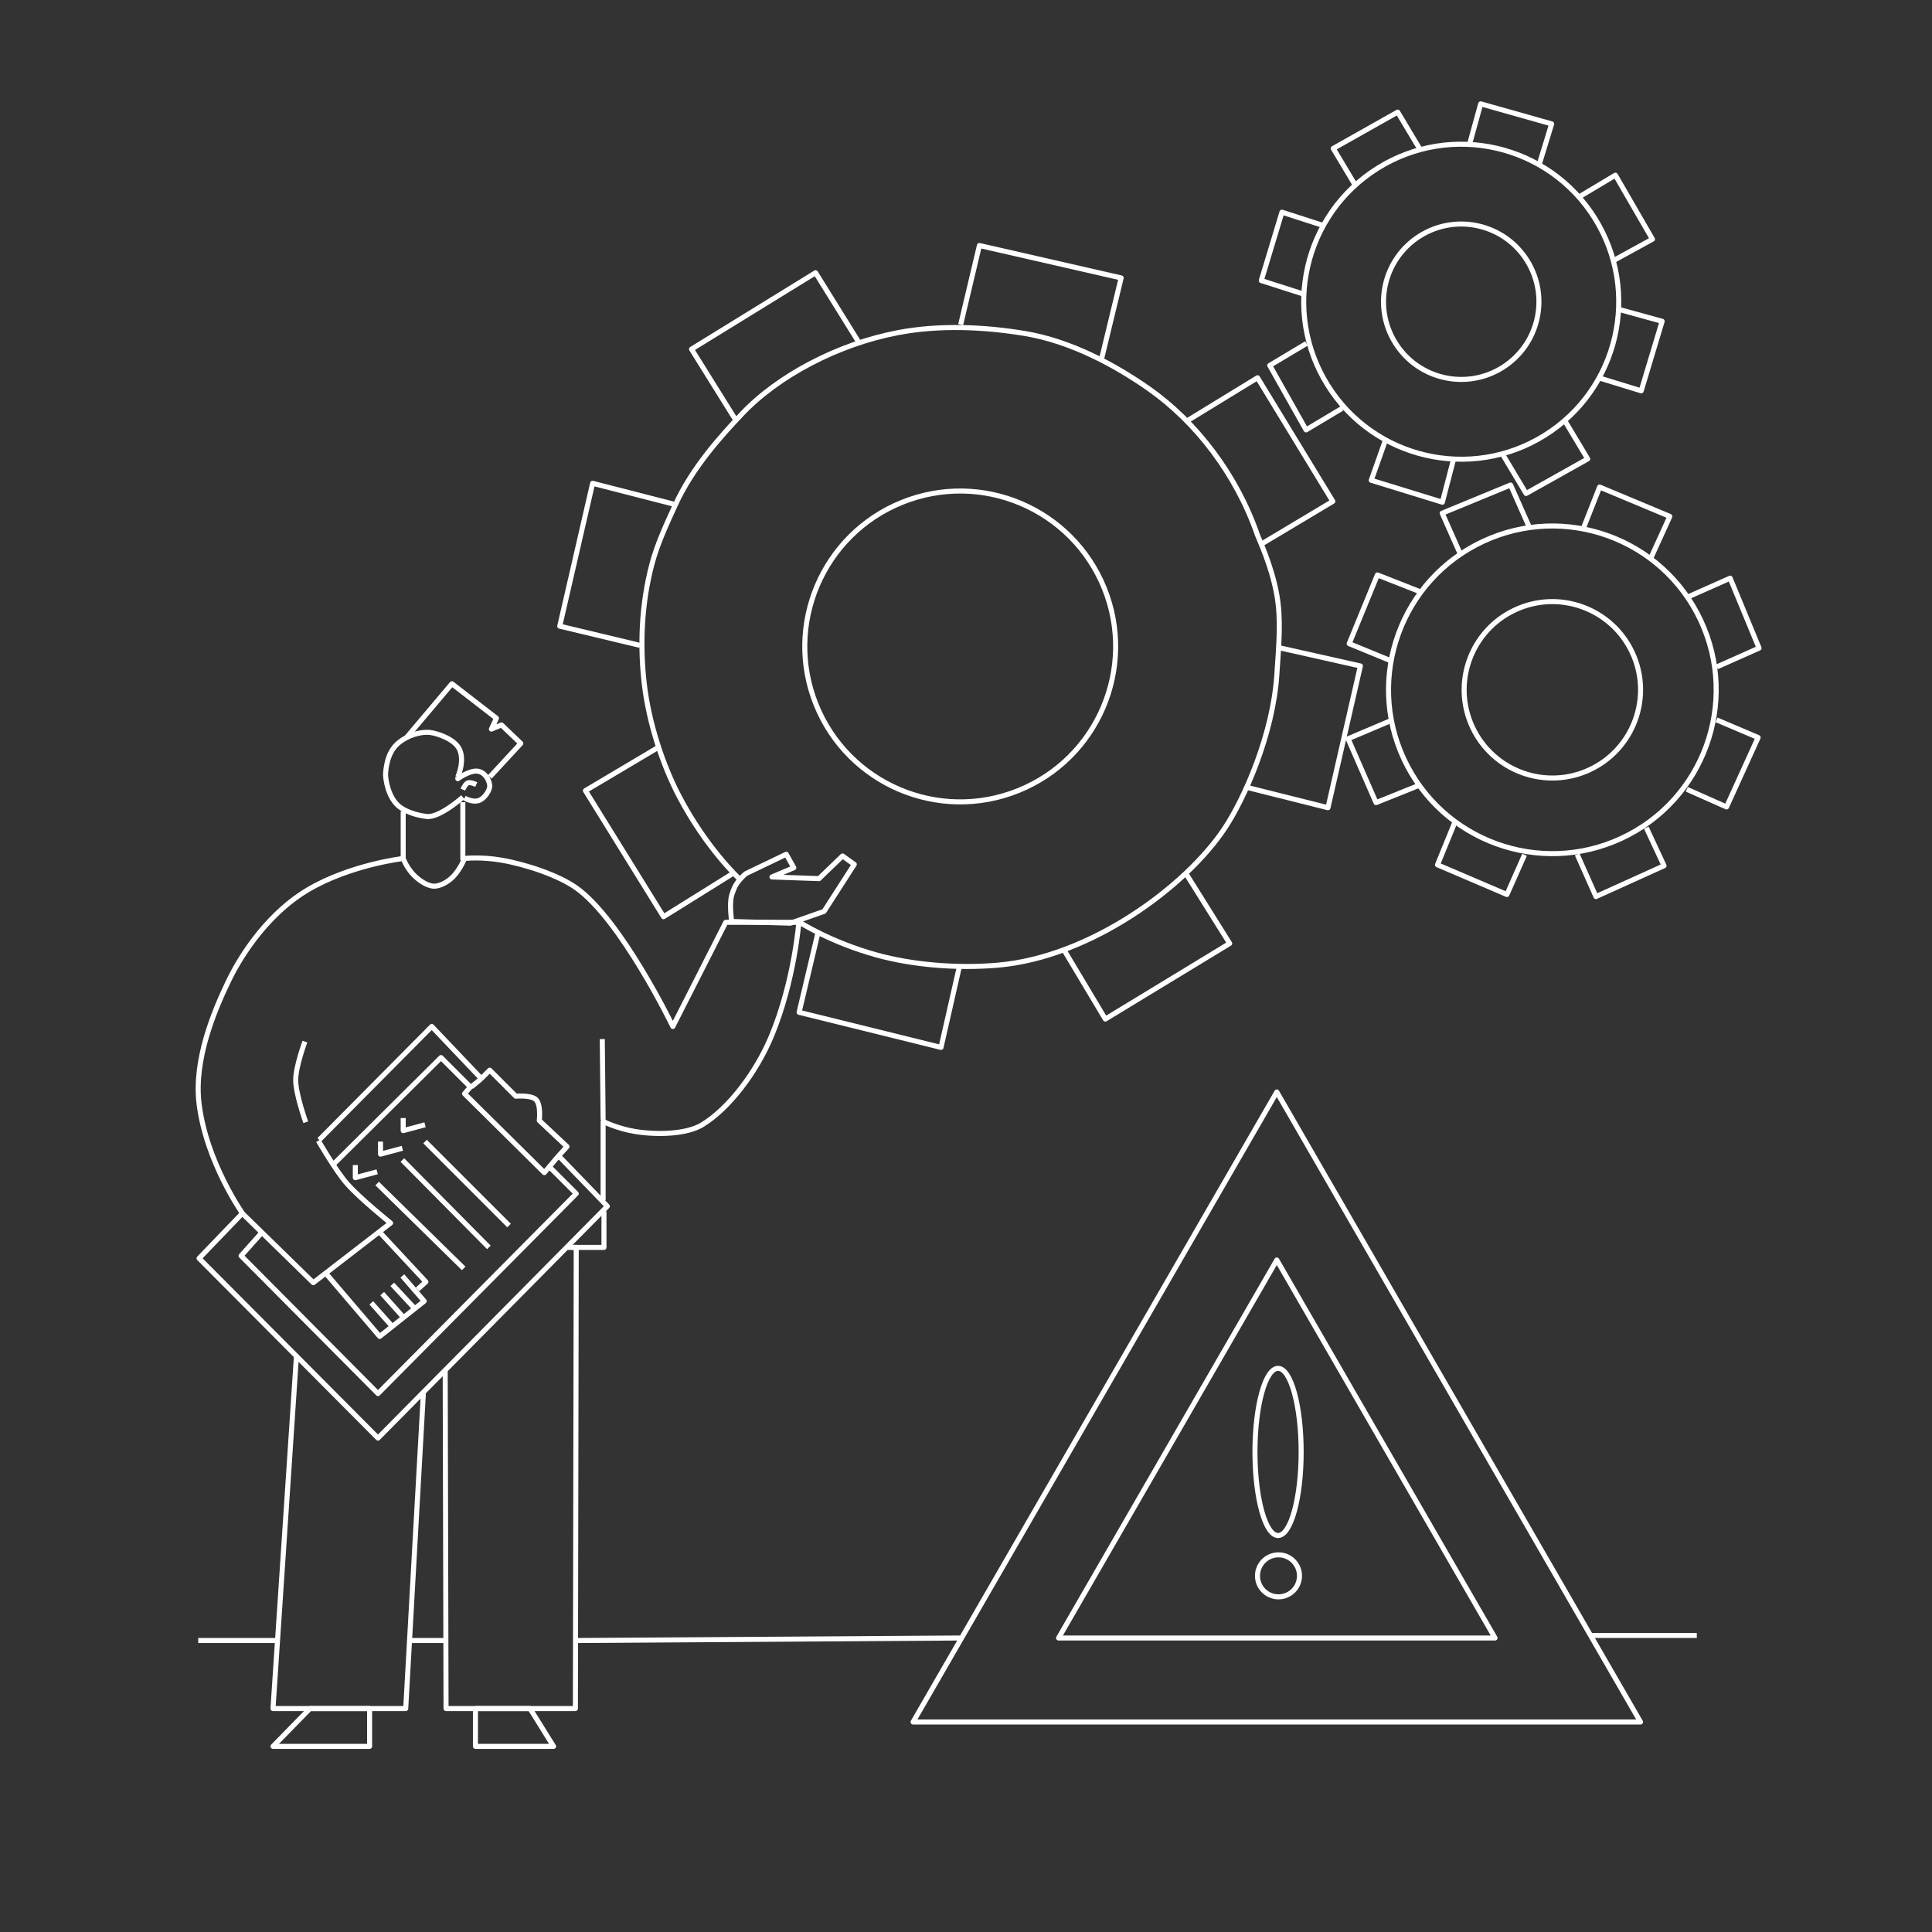 <svg xmlns="http://www.w3.org/2000/svg" xmlns:xlink="http://www.w3.org/1999/xlink" width="2300px" height="2300px" viewBox="0 0 2300 2300" version="1.1">
 <rect x="0" y="0" width="2300" height="2300" fill="#333333" stroke="none"/>
 <!-- Generated by Pixelmator Pro 1.1.5 -->
 <g id="gear3">
  <path id="path" d="M1817.998 310.181 C1790.926 266.857 1733.859 253.682 1690.536 280.754 1647.212 307.825 1634.037 364.892 1661.109 408.216 1688.18 451.539 1745.247 464.714 1788.571 437.643 1831.894 410.571 1845.069 353.504 1817.998 310.181 Z" fill="none" stroke="#ffffff" stroke-width="6" stroke-opacity="1" stroke-linejoin="round" style="stroke-dasharray: 582, 584; stroke-dashoffset: 0;"/>
  <path id="path-1" d="M1898.562 259.838 C1843.687 172.02 1728.011 145.314 1640.193 200.189 1552.375 255.064 1525.669 370.74 1580.544 458.558 1635.419 546.376 1751.095 573.082 1838.913 518.207 1926.731 463.332 1953.437 347.656 1898.562 259.838 Z" fill="none" stroke="#ffffff" stroke-width="6" stroke-opacity="1" stroke-linejoin="round" style="stroke-dasharray: 1179, 1181; stroke-dashoffset: 0;"/>
  <path id="path-2" d="M1613.373 220.485 L1587.196 176.705 1663.943 133.464 1690.121 177.245" fill="none" stroke="#ffffff" stroke-width="6" stroke-opacity="1" stroke-linejoin="round" style="stroke-dasharray: 191, 193; stroke-dashoffset: 0;"/>
  <path id="path-3" d="M1749.376 172.056 L1762.736 123.616 1847.216 147.474 1832.477 195.596" fill="none" stroke="#ffffff" stroke-width="6" stroke-opacity="1" stroke-linejoin="round" style="stroke-dasharray: 189, 191; stroke-dashoffset: 0;"/>
  <path id="path-4" d="M1879.326 234.714 L1923.106 208.537 1967.195 284.755 1921.506 309.766" fill="none" stroke="#ffffff" stroke-width="6" stroke-opacity="1" stroke-linejoin="round" style="stroke-dasharray: 192, 194; stroke-dashoffset: 0;"/>
  <path id="path-5" d="M1928.921 368.809 L1978.74 382.488 1953.822 465.271 1905.699 450.532" fill="none" stroke="#ffffff" stroke-width="6" stroke-opacity="1" stroke-linejoin="round" style="stroke-dasharray: 189, 191; stroke-dashoffset: 0;"/>
  <path id="path-6" d="M1862.871 500.878 L1890.108 546.355 1816.753 587.476 1789.515 541.999" fill="none" stroke="#ffffff" stroke-width="6" stroke-opacity="1" stroke-linejoin="round" style="stroke-dasharray: 191, 193; stroke-dashoffset: 0;"/>
  <path id="path-7" d="M1729.942 548.566 L1717.112 597.854 1632.42 571.771 1649.067 524.814" fill="none" stroke="#ffffff" stroke-width="6" stroke-opacity="1" stroke-linejoin="round" style="stroke-dasharray: 190, 192; stroke-dashoffset: 0;"/>
  <path id="path-8" d="M1597.766 486.12 L1554.834 511.767 1511.593 435.02 1555.374 408.842" fill="none" stroke="#ffffff" stroke-width="6" stroke-opacity="1" stroke-linejoin="round" style="stroke-dasharray: 190, 192; stroke-dashoffset: 0;"/>
  <path id="path-9" d="M1550.185 349.587 L1501.533 334.001 1526.133 252.595 1573.407 267.864" fill="none" stroke="#ffffff" stroke-width="6" stroke-opacity="1" stroke-linejoin="round" style="stroke-dasharray: 186, 188; stroke-dashoffset: 0;"/>
 </g>
 <g id="gear2">
  <path id="path-10" d="M1943.209 776.836 C1918.702 724.28 1856.229 701.542 1803.672 726.049 1751.115 750.557 1728.377 813.03 1752.885 865.586 1777.392 918.143 1839.865 940.881 1892.422 916.374 1944.978 891.866 1967.717 829.393 1943.209 776.836 Z" fill="none" stroke="#ffffff" stroke-width="6" stroke-opacity="1" stroke-linejoin="round" style="stroke-dasharray: 660, 662; stroke-dashoffset: 0;"/>
  <path id="path-11" d="M2024.777 738.801 C1979.263 641.196 1863.241 598.967 1765.636 644.481 1668.031 689.995 1625.803 806.017 1671.317 903.622 1716.831 1001.227 1832.852 1043.455 1930.457 997.941 2028.063 952.427 2070.291 836.406 2024.777 738.801 Z" fill="none" stroke="#ffffff" stroke-width="6" stroke-opacity="1" stroke-linejoin="round" style="stroke-dasharray: 1226, 1228; stroke-dashoffset: 0;"/>
  <path id="path-12" d="M1877.591 1017.076 L1899.929 1067.346 1981.013 1030.639 1959.882 985.324" fill="none" stroke="#ffffff" stroke-width="6" stroke-opacity="1" stroke-linejoin="round" style="stroke-dasharray: 195, 197; stroke-dashoffset: 0;"/>
  <path id="path-13" d="M2008.104 939.667 L2055.401 960.643 2093.002 878.011 2043.47 856.973" fill="none" stroke="#ffffff" stroke-width="6" stroke-opacity="1" stroke-linejoin="round" style="stroke-dasharray: 197, 199; stroke-dashoffset: 0;"/>
  <path id="path-14" d="M2043.851 793.902 L2094.12 771.565 2059.71 688.307 2009.44 710.644" fill="none" stroke="#ffffff" stroke-width="6" stroke-opacity="1" stroke-linejoin="round" style="stroke-dasharray: 201, 203; stroke-dashoffset: 0;"/>
  <path id="path-15" d="M1965.535 663.812 L1987.901 614.764 1904.301 579.821 1884.592 629.836" fill="none" stroke="#ffffff" stroke-width="6" stroke-opacity="1" stroke-linejoin="round" style="stroke-dasharray: 199, 201; stroke-dashoffset: 0;"/>
  <path id="path-16" d="M1820.254 626.736 L1798.339 577.373 1716.893 610.938 1738.386 659.395" fill="none" stroke="#ffffff" stroke-width="6" stroke-opacity="1" stroke-linejoin="round" style="stroke-dasharray: 196, 198; stroke-dashoffset: 0;"/>
  <path id="path-17" d="M1691.07 704.63 L1639.725 684.437 1606.172 766.286 1655.282 786.417" fill="none" stroke="#ffffff" stroke-width="6" stroke-opacity="1" stroke-linejoin="round" style="stroke-dasharray: 197, 199; stroke-dashoffset: 0;"/>
  <path id="path-18" d="M1656.469 857.583 L1604.87 879.438 1638.135 955.506 1689.25 934.981" fill="none" stroke="#ffffff" stroke-width="6" stroke-opacity="1" stroke-linejoin="round" style="stroke-dasharray: 195, 197; stroke-dashoffset: 0;"/>
  <path id="path-19" d="M1731.888 979.095 L1711.273 1029.533 1793.966 1064.898 1814.943 1017.602" fill="none" stroke="#ffffff" stroke-width="6" stroke-opacity="1" stroke-linejoin="round" style="stroke-dasharray: 197, 199; stroke-dashoffset: 0;"/>
 </g>
 <g id="gear1">
  <path id="path-20" d="M1314.643 700.287 C1276.369 605.554 1168.545 559.786 1073.812 598.06 979.079 636.335 933.311 744.158 971.585 838.891 1009.86 933.624 1117.684 979.393 1212.417 941.118 1307.149 902.844 1352.918 795.02 1314.643 700.287 Z" fill="none" stroke="#ffffff" stroke-width="6" stroke-opacity="1" stroke-linejoin="round" style="stroke-dasharray: 1163, 1165; stroke-dashoffset: 0;"/>
  <path id="path-21" d="M761.875 768.311 L666.348 745.43 705.498 575.382 801.774 600.117" fill="none" stroke="#ffffff" stroke-width="6" stroke-opacity="1" stroke-linejoin="round" style="stroke-dasharray: 373, 375; stroke-dashoffset: 0;"/>
  <path id="path-22" d="M875.332 499.215 L823.233 415.646 970.917 324.7 1023.391 409.196" fill="none" stroke="#ffffff" stroke-width="6" stroke-opacity="1" stroke-linejoin="round" style="stroke-dasharray: 372, 374; stroke-dashoffset: 0;"/>
  <path id="path-23" d="M1143.644 386.495 L1165.972 292.27 1334.718 330.867 1311.285 427.696" fill="none" stroke="#ffffff" stroke-width="6" stroke-opacity="1" stroke-linejoin="round" style="stroke-dasharray: 370, 372; stroke-dashoffset: 0;"/>
  <path id="path-24" d="M1414.041 500.504 L1497.057 449.707 1586.702 596.839 1503.311 646.709" fill="none" stroke="#ffffff" stroke-width="6" stroke-opacity="1" stroke-linejoin="round" style="stroke-dasharray: 367, 369; stroke-dashoffset: 0;"/>
  <path id="path-25" d="M1523.427 771.242 L1619.506 792.821 1580.909 961.567 1483.706 937.207" fill="none" stroke="#ffffff" stroke-width="6" stroke-opacity="1" stroke-linejoin="round" style="stroke-dasharray: 372, 374; stroke-dashoffset: 0;"/>
  <path id="path-26" d="M1412.199 1040.516 L1463.923 1123.157 1315.864 1213.176 1265.994 1129.786" fill="none" stroke="#ffffff" stroke-width="6" stroke-opacity="1" stroke-linejoin="round" style="stroke-dasharray: 368, 370; stroke-dashoffset: 0;"/>
  <path id="path-27" d="M1142.389 1149.526 L1120.257 1246.908 951.314 1205.155 973.642 1110.929" fill="none" stroke="#ffffff" stroke-width="6" stroke-opacity="1" stroke-linejoin="round" style="stroke-dasharray: 371, 373; stroke-dashoffset: 0;"/>
  <path id="path-28" d="M873.489 1039.226 L789.921 1091.325 696.924 941.234 782.169 890.614" fill="none" stroke="#ffffff" stroke-width="6" stroke-opacity="1" stroke-linejoin="round" style="stroke-dasharray: 375, 377; stroke-dashoffset: 0;"/>
 </g>
 <g id="human">
  <g id="legs">
   <path id="path-29" d="M369 2034 L325 2079 440 2079 440 2034 369 2034 Z" fill="none" stroke="#ffffff" stroke-width="6" stroke-opacity="1" stroke-linejoin="round" style="stroke-dasharray: 294, 296; stroke-dashoffset: 0;"/>
   <path id="path-30" d="M566 2034 L566 2079 659 2079 631 2034 566 2034 Z" fill="none" stroke="#ffffff" stroke-width="6" stroke-opacity="1" stroke-linejoin="round" style="stroke-dasharray: 256, 258; stroke-dashoffset: 0;"/>
   <path id="path-31" d="M353 1613 L325 2034 483 2034 504 1659" fill="none" stroke="#ffffff" stroke-width="6" stroke-opacity="1" stroke-linejoin="round" style="stroke-dasharray: 956, 958; stroke-dashoffset: 0;"/>
   <path id="path-32" d="M530 1632 L531 2034 685 2034 686 1485 681 1485" fill="none" stroke="#ffffff" stroke-width="6" stroke-opacity="1" stroke-linejoin="round" style="stroke-dasharray: 1111, 1113; stroke-dashoffset: 0;"/>
  </g>
  <g id="table">
   <path id="path-33" d="M288 1445 L237 1498 450 1712 723 1436 665 1376 675 1365 642 1334 C642 1334 644.287 1315.112 638 1309 632.219 1303.38 614 1305 614 1305 L583 1274 573 1284 514 1222 380 1357" fill="none" stroke="#ffffff" stroke-width="6" stroke-opacity="1" stroke-linejoin="round" style="stroke-dasharray: 1292, 1294; stroke-dashoffset: 0;"/>
   <path id="path-34" d="M312 1467 L287 1495 450 1659 686 1421 654 1389 648 1396 553 1302 560 1294 525 1259 398 1385" fill="none" stroke="#ffffff" stroke-width="6" stroke-opacity="1" stroke-linejoin="round" style="stroke-dasharray: 1032, 1034; stroke-dashoffset: 0;"/>
   <path id="path-35" d="M561 1294 L572 1285" fill="none" stroke="#ffffff" stroke-width="6" stroke-opacity="1" stroke-linejoin="round" style="stroke-dasharray: 15, 17; stroke-dashoffset: 0;"/>
   <path id="path-36" d="M654 1389 L664 1377" fill="none" stroke="#ffffff" stroke-width="6" stroke-opacity="1" stroke-linejoin="round" style="stroke-dasharray: 16, 18; stroke-dashoffset: 0;"/>
   <path id="path-37" d="M480 1331 L480 1346 506 1339" fill="none" stroke="#ffffff" stroke-width="6" stroke-opacity="1" stroke-linejoin="round" style="stroke-dasharray: 42, 44; stroke-dashoffset: 0;"/>
   <path id="path-38" d="M453 1359 L453 1374 479 1367" fill="none" stroke="#ffffff" stroke-width="6" stroke-opacity="1" stroke-linejoin="round" style="stroke-dasharray: 42, 44; stroke-dashoffset: 0;"/>
   <path id="path-39" d="M423 1387 L423 1402 449 1395" fill="none" stroke="#ffffff" stroke-width="6" stroke-opacity="1" stroke-linejoin="round" style="stroke-dasharray: 42, 44; stroke-dashoffset: 0;"/>
   <path id="path-40" d="M506 1359 L606 1459" fill="none" stroke="#ffffff" stroke-width="6" stroke-opacity="1" stroke-linejoin="round" style="stroke-dasharray: 142, 144; stroke-dashoffset: 0;"/>
   <path id="path-41" d="M479 1381 L582 1485" fill="none" stroke="#ffffff" stroke-width="6" stroke-opacity="1" stroke-linejoin="round" style="stroke-dasharray: 147, 149; stroke-dashoffset: 0;"/>
   <path id="path-42" d="M449 1409 L552 1510" fill="none" stroke="#ffffff" stroke-width="6" stroke-opacity="1" stroke-linejoin="round" style="stroke-dasharray: 145, 147; stroke-dashoffset: 0;"/>
  </g>
  <g id="body">
   <path id="path-43" d="M676 1485 L719 1485 719 1442" fill="none" stroke="#ffffff" stroke-width="6" stroke-opacity="1" stroke-linejoin="round" style="stroke-dasharray: 86, 88; stroke-dashoffset: 0;"/>
   <path id="path-44" d="M718 1429 L717.997 1335.001 C717.997 1335.001 734.14 1343.421 755.997 1347.001 782.712 1351.377 817.497 1350.239 835.997 1339.001 867.189 1320.056 900.419 1277.235 918.997 1232.001 945.733 1166.909 950.997 1098.001 950.997 1098.001 L863.997 1098.001 800.997 1222.001 C800.997 1222.001 739.754 1095.208 685.997 1057.001 665.286 1042.281 627.149 1029.224 596.997 1024.001 572.328 1019.728 552.997 1022.001 552.997 1022.001 552.997 1022.001 548.523 1033.79 539.997 1043 533.566 1049.948 523.997 1054.953 516.997 1055.001 509.065 1055.055 498.048 1047.92 490.997 1040 483.359 1031.421 479.997 1022.001 479.997 1022.001 479.997 1022.001 417.687 1029.24 366.998 1059 322.047 1085.391 289.269 1132.129 271.997 1168 254.741 1203.84 230.564 1261.536 236.998 1314 245.53 1383.545 288.997 1445.001 288.997 1445.001 L372.997 1527.001 464.997 1456.001 C464.997 1456.001 428.382 1426.586 412.999 1409 399.425 1393.481 379 1358 379 1358" fill="none" stroke="#ffffff" stroke-width="6" stroke-opacity="1" stroke-linejoin="round" style="stroke-dasharray: 2089, 2091; stroke-dashoffset: 0;"/>
   <g id="hand1">
    <path id="path-45" d="M388 1516 L452 1591 505 1549 479 1519" fill="none" stroke="#ffffff" stroke-width="6" stroke-opacity="1" stroke-linejoin="round" style="stroke-dasharray: 206, 208; stroke-dashoffset: 0;"/>
    <path id="path-46" d="M453 1468 L507 1526 497 1535" fill="none" stroke="#ffffff" stroke-width="6" stroke-opacity="1" stroke-linejoin="round" style="stroke-dasharray: 93, 95; stroke-dashoffset: 0;"/>
    <path id="path-47" d="M467 1529 L493 1557" fill="none" stroke="#ffffff" stroke-width="6" stroke-opacity="1" stroke-linejoin="round" style="stroke-dasharray: 39, 41; stroke-dashoffset: 0;"/>
    <path id="path-48" d="M455 1540 L480 1568" fill="none" stroke="#ffffff" stroke-width="6" stroke-opacity="1" stroke-linejoin="round" style="stroke-dasharray: 38, 40; stroke-dashoffset: 0;"/>
    <path id="path-49" d="M442 1551 L466 1578" fill="none" stroke="#ffffff" stroke-width="6" stroke-opacity="1" stroke-linejoin="round" style="stroke-dasharray: 37, 39; stroke-dashoffset: 0;"/>
   </g>
   <path id="path-50" d="M363 1240 C363 1240 351.917 1269.91 352 1286 352.086 1302.816 364 1336 364 1336" fill="none" stroke="#ffffff" stroke-width="6" stroke-opacity="1" stroke-linejoin="round" style="stroke-dasharray: 100, 102; stroke-dashoffset: 0;"/>
   <path id="path-51" d="M717 1237 L718 1333" fill="none" stroke="#ffffff" stroke-width="6" stroke-opacity="1" stroke-linejoin="round" style="stroke-dasharray: 97, 99; stroke-dashoffset: 0;"/>
   <path id="path-52" d="M941 1099 L981 1085 1017 1029 1003 1019 975 1046 919 1044 945 1033 936 1017 888 1040 C888 1040 881.864 1044.797 877 1052 874.143 1056.23 872.093 1062.328 871 1066 868.05 1075.903 871 1097 871 1097 L941 1099 Z" fill="none" stroke="#ffffff" stroke-width="6" stroke-opacity="1" stroke-linejoin="round" style="stroke-dasharray: 454, 456; stroke-dashoffset: 0;"/>
  </g>
  <g id="head">
   <path id="path-53" d="M544.999 925.002 C544.999 925.002 553.564 905.934 546.999 892.001 541.407 880.131 521.499 873.185 511.999 872.002 499.834 870.487 479.208 876.872 468.999 890.001 458.791 903.13 458.999 923.002 458.999 923.002 458.999 923.002 459.875 942.749 471 956 479.741 966.412 497.485 970.812 507.999 972.002 523.449 973.749 550.999 949.002 550.999 949.002" fill="none" stroke="#ffffff" stroke-width="6" stroke-opacity="1" stroke-linejoin="round" style="stroke-dasharray: 286, 288; stroke-dashoffset: 0;"/>
   <path id="path-54" d="M545 925.001 L545 927 C545 927 558.668 917.13 568 918.001 577.331 918.873 582.325 928.487 583 935.001 583.541 940.228 577.142 950.624 570 953.001 561.946 955.68 553 950.001 553 950.001" fill="none" stroke="#ffffff" stroke-width="6" stroke-opacity="1" stroke-linejoin="round" style="stroke-dasharray: 93, 95; stroke-dashoffset: 0;"/>
   <path id="path-55" d="M480 1024 L480 966" fill="none" stroke="#ffffff" stroke-width="6" stroke-opacity="1" stroke-linejoin="round" style="stroke-dasharray: 58, 60; stroke-dashoffset: 0;"/>
   <path id="path-56" d="M551 1024 L551 955" fill="none" stroke="#ffffff" stroke-width="6" stroke-opacity="1" stroke-linejoin="round" style="stroke-dasharray: 69, 71; stroke-dashoffset: 0;"/>
   <path id="path-57" d="M484 878 L538 814 591 855 585 868 597 863 620 885 583 925" fill="none" stroke="#ffffff" stroke-width="6" stroke-opacity="1" stroke-linejoin="round" style="stroke-dasharray: 265, 267; stroke-dashoffset: 0;"/>
   <path id="path-58" d="M567 934 C567 934 560.175 930.787 557 932 553.886 933.19 551 940 551 940" fill="none" stroke="#ffffff" stroke-width="6" stroke-opacity="1" stroke-linejoin="round" style="stroke-dasharray: 21, 23; stroke-dashoffset: 0;"/>
  </g>
 </g>
 <path id="path-59" d="M684.999 1953 L1142.998 1950" fill="none" stroke="#ffffff" stroke-width="6" stroke-opacity="1" stroke-linejoin="round" style="stroke-dasharray: 459, 461; stroke-dashoffset: 0;"/>
 <path id="path-60" d="M1893 1947.001 L2019.998 1947" fill="none" stroke="#ffffff" stroke-width="6" stroke-opacity="1" stroke-linejoin="round" style="stroke-dasharray: 127, 129; stroke-dashoffset: 0;"/>
 <path id="path-61" d="M489 1953 L530 1952.998" fill="none" stroke="#ffffff" stroke-width="6" stroke-opacity="1" stroke-linejoin="round" style="stroke-dasharray: 41, 43; stroke-dashoffset: 0;"/>
 <path id="path-62" d="M236 1953 L329 1952.998" fill="none" stroke="#ffffff" stroke-width="6" stroke-opacity="1" stroke-linejoin="round" style="stroke-dasharray: 93, 95; stroke-dashoffset: 0;"/>
 <path id="path-63" d="M1520 1300 L1086.987 2049.999 1953.013 2050 Z" fill="none" stroke="#ffffff" stroke-width="6" stroke-opacity="1" stroke-linejoin="round" style="stroke-dasharray: 2599, 2601; stroke-dashoffset: 0;"/>
 <path id="path-64" d="M1520 1500 L1260.192 1949.999 1779.808 1950 Z" fill="none" stroke="#ffffff" stroke-width="6" stroke-opacity="1" stroke-linejoin="round" style="stroke-dasharray: 1559, 1561; stroke-dashoffset: 0;"/>
 <path id="path-65" d="M1549 1728.5 C1549 1673.548 1536.688 1629 1521.5 1629 1506.312 1629 1494 1673.548 1494 1728.5 1494 1783.452 1506.312 1828 1521.5 1828 1536.688 1828 1549 1783.452 1549 1728.5 Z" fill="none" stroke="#ffffff" stroke-width="6" stroke-opacity="1" stroke-linejoin="round" style="stroke-dasharray: 432, 434; stroke-dashoffset: 0;"/>
 <path id="path-66" d="M1547 1876 C1547 1862.193 1535.807 1851 1522 1851 1508.193 1851 1497 1862.193 1497 1876 1497 1889.807 1508.193 1901 1522 1901 1535.807 1901 1547 1889.807 1547 1876 Z" fill="none" stroke="#ffffff" stroke-width="6" stroke-opacity="1" stroke-linejoin="round" style="stroke-dasharray: 158, 160; stroke-dashoffset: 0;"/>
 <path id="path-67" d="M951.995 1098.005 C951.995 1098.005 988.916 1121.807 1044 1137 1085.554 1148.461 1138.443 1153.306 1187.995 1149.005 1298.712 1139.389 1412.105 1055.214 1457.991 986.009 1481.807 950.09 1515.244 874.3 1519.994 804.006 1522.504 766.872 1525.212 736.919 1519.999 708.001 1513.628 672.656 1498.639 641.737 1496.999 637.001 1471.84 564.363 1423.72 502.201 1367.999 463.001 1328.378 435.128 1275.057 406.096 1219.998 397.002 1172.028 389.078 1118.661 386.527 1068.996 396.004 997.527 409.642 926.217 447.215 882.996 493.004 858.275 519.194 824.42 556.371 803.997 601.003 793.518 623.903 782.411 647.618 775.997 672.003 763.55 719.338 761.719 768.474 766.992 814.008 772.425 860.879 788.882 910.232 807.998 947.002 840.547 1009.61 879.995 1046.005 879.995 1046.005" fill="none" stroke="#ffffff" stroke-width="6" stroke-opacity="1" stroke-linejoin="round" style="stroke-dasharray: 2300, 2302; stroke-dashoffset: 0;"/>
</svg>